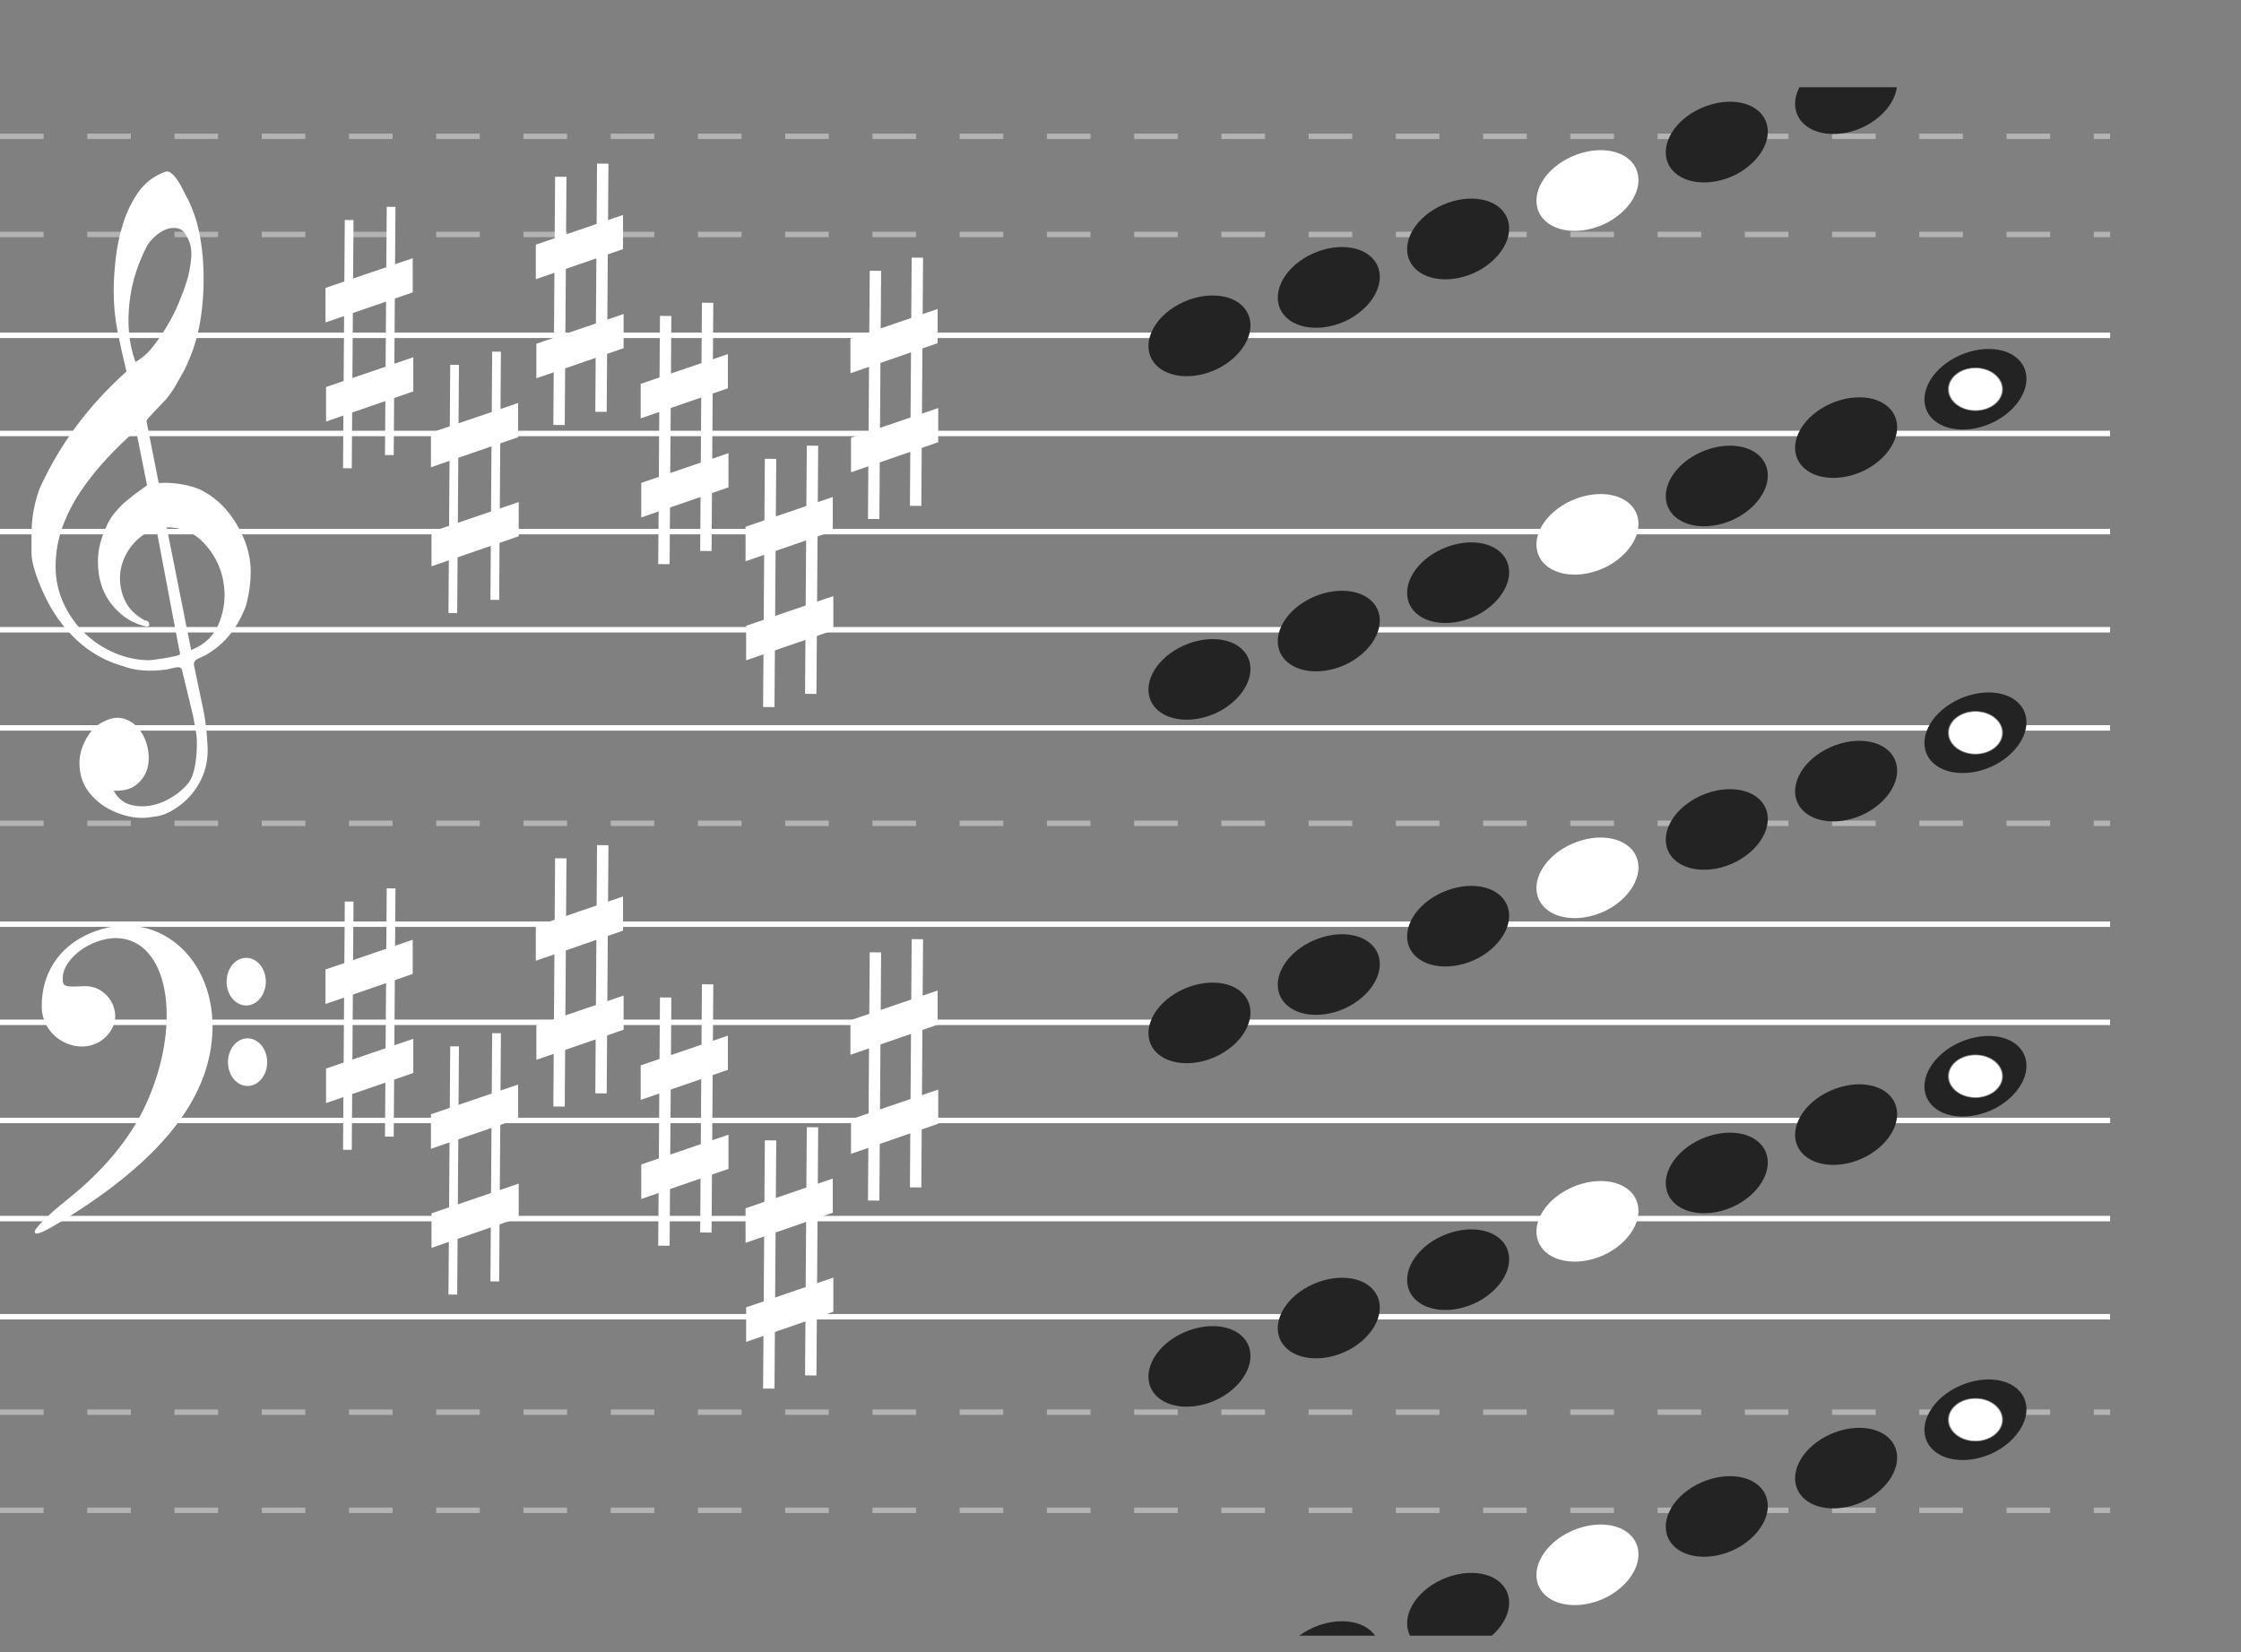 <svg width="411" height="303" viewBox="0 0 411 303" fill="none" xmlns="http://www.w3.org/2000/svg">
<rect x="0" y="0" width="411" height="303" fill="#808080" stroke="none"/>
<line y1="25" x2="387" y2="25" stroke="white" stroke-opacity="0.4" stroke-dasharray="8 8"/>
<line y1="43" x2="387" y2="43" stroke="white" stroke-opacity="0.4" stroke-dasharray="8 8"/>
<path d="M0 61.5H387" stroke="white"/>
<path d="M0 79.5H387" stroke="white"/>
<path d="M0 97.5H387" stroke="white"/>
<path d="M0 115.5H387" stroke="white"/>
<path d="M0 133.5H387" stroke="white"/>
<line x1="4.2447e-08" y1="151" x2="387" y2="151" stroke="white" stroke-opacity="0.4" stroke-dasharray="8 8"/>
<path d="M0 169.5H387" stroke="white"/>
<path d="M0 187.5H387" stroke="white"/>
<path d="M0 205.5H387" stroke="white"/>
<path d="M0 223.5H387" stroke="white"/>
<path d="M0 241.5H387" stroke="white"/>
<line x1="4.2447e-08" y1="259" x2="387" y2="259" stroke="white" stroke-opacity="0.4" stroke-dasharray="8 8"/>
<line x1="4.2447e-08" y1="277" x2="387" y2="277" stroke="white" stroke-opacity="0.4" stroke-dasharray="8 8"/>
<path d="M28.663 96.938C26.878 97.542 25.403 98.562 24.238 99.999C23.073 101.435 22.363 103.004 22.108 104.705C21.853 106.406 22.062 108.088 22.736 109.751C23.41 111.414 24.675 112.756 26.532 113.777C26.969 113.777 27.242 113.966 27.352 114.344C27.461 114.721 27.297 114.91 26.86 114.91C25.076 114.533 23.51 113.758 22.162 112.586C19.649 110.431 18.266 107.654 18.011 104.252C17.865 102.551 18.02 100.907 18.475 99.319C18.93 97.731 19.558 96.276 20.36 94.953C21.343 93.555 22.508 92.345 23.856 91.325C23.928 91.249 24.138 91.079 24.484 90.814C24.83 90.55 25.167 90.304 25.494 90.077C25.822 89.851 26.314 89.491 26.969 89L24.948 78.908C23.164 80.457 21.398 82.168 19.65 84.038C17.901 85.91 16.317 87.885 14.897 89.964C13.477 92.043 12.339 94.245 11.483 96.569C10.627 98.894 10.199 101.341 10.199 103.912C10.199 106.293 10.682 108.532 11.647 110.63C12.612 112.728 13.896 114.552 15.498 116.101C17.1 117.651 18.948 118.87 21.043 119.759C23.137 120.647 25.258 121.091 27.406 121.091C27.48 121.091 27.816 121.053 28.417 120.977C29.018 120.902 29.655 120.808 30.329 120.694C31.003 120.581 31.622 120.458 32.186 120.325C32.75 120.193 33.033 120.051 33.033 119.9L32.705 118.313C31.285 110.866 29.937 103.741 28.663 96.938ZM30.575 96.711L35.054 119.22C37.64 118.199 39.387 116.451 40.298 113.975C41.209 111.5 41.417 108.986 40.926 106.435C40.434 103.883 39.278 101.624 37.457 99.659C35.637 97.693 33.342 96.711 30.575 96.711ZM24.839 66.378C25.968 65.772 27.015 64.866 27.98 63.656C28.945 62.447 29.837 61.152 30.657 59.772C31.476 58.393 32.186 56.985 32.787 55.548C33.388 54.112 33.87 52.808 34.234 51.636C34.635 50.389 34.908 48.99 35.054 47.441C35.2 45.891 34.963 44.587 34.344 43.528C33.907 42.584 33.334 42.036 32.623 41.884C31.913 41.733 31.203 41.789 30.493 42.054C29.783 42.319 29.109 42.744 28.471 43.33C27.834 43.916 27.37 44.435 27.079 44.889C26.277 46.363 25.576 48.007 24.976 49.822C24.375 51.636 23.965 53.517 23.747 55.464C23.528 57.41 23.501 59.281 23.665 61.077C23.828 62.872 24.22 64.639 24.839 66.378ZM23.2 68.135C22.581 65.641 22.035 63.193 21.561 60.792C21.088 58.393 20.851 55.926 20.851 53.394C20.851 51.542 20.979 49.51 21.234 47.299C21.489 45.088 21.953 42.933 22.627 40.835C23.3 38.737 24.229 36.857 25.413 35.194C26.596 33.53 28.171 32.321 30.138 31.565C30.32 31.49 30.502 31.452 30.684 31.452C30.939 31.452 31.239 31.603 31.585 31.905C31.931 32.208 32.295 32.652 32.678 33.238C33.06 33.824 33.397 34.428 33.688 35.052C33.979 35.675 34.198 36.101 34.344 36.328C35.327 38.256 36.046 40.306 36.502 42.479C36.957 44.653 37.221 46.817 37.294 48.971C37.439 52.222 37.266 55.435 36.775 58.61C36.283 61.785 35.291 64.885 33.797 67.908C33.288 68.816 32.769 69.732 32.241 70.658C31.713 71.585 31.085 72.482 30.356 73.351C30.211 73.503 29.947 73.777 29.564 74.173C29.181 74.57 28.79 74.977 28.389 75.392C27.989 75.808 27.634 76.196 27.324 76.554C27.015 76.914 26.86 77.131 26.86 77.207L29.099 88.546C29.114 88.621 30.22 88.546 30.22 88.546C32.357 88.574 34.619 88.933 36.584 89.737C38.477 90.644 40.107 91.891 41.473 93.479C42.838 95.067 43.93 96.853 44.75 98.837C45.569 100.821 45.979 102.834 45.979 104.875C45.979 106.916 45.687 108.995 45.105 111.112C43.612 115.119 41.227 118.086 37.949 120.013C37.585 120.24 37.066 120.496 36.392 120.779C35.719 121.062 35.455 121.507 35.6 122.111C36.474 126.23 37.066 129.063 37.376 130.616C37.685 132.168 37.913 134.172 38.058 136.626C38.204 138.973 37.812 141.083 36.884 142.972C35.955 144.868 34.708 146.407 33.142 147.595C31.576 148.789 30.147 149.483 28.854 149.698C27.561 149.906 26.678 150.006 26.205 150.006C24.566 150.006 22.963 149.684 21.398 149.04C19.467 148.289 17.847 147.137 16.536 145.584C15.225 144.031 14.569 142.142 14.569 139.917C14.569 138.515 14.961 137.077 15.744 135.603C16.527 134.129 17.556 133.07 18.83 132.433C20.25 131.675 21.534 131.467 22.681 131.803C23.828 132.147 24.775 132.791 25.522 133.735C26.268 134.68 26.787 135.825 27.079 137.163C27.37 138.508 27.352 139.76 27.024 140.933C26.696 142.107 26.032 143.101 25.03 143.91C24.029 144.725 22.636 145.09 20.851 145.019C21.58 146.378 22.599 147.237 23.91 147.595C25.221 147.959 26.569 147.981 27.952 147.68C29.337 147.38 30.638 146.822 31.858 146.006C33.078 145.198 34.035 144.318 34.726 143.373C35.163 142.693 35.491 141.806 35.71 140.711C35.928 139.61 36.056 138.472 36.092 137.277C36.128 136.089 36.092 135.159 35.983 134.501C35.873 133.835 35.691 132.805 35.436 131.41C34.344 126.838 33.652 123.961 33.36 122.788C33.215 122.414 32.823 122.291 32.186 122.423C31.549 122.556 31.012 122.679 30.575 122.788C27.443 123.21 24.821 123.017 22.709 122.225C19.431 121.318 16.545 119.701 14.05 117.377C11.556 115.053 9.553 112.237 8.042 108.929C6.53 105.622 5.775 103.108 5.775 101.388C5.775 99.669 5.775 98.582 5.775 98.128C5.775 95.067 6.285 92.194 7.304 89.51C9.234 85.314 11.52 81.459 14.16 77.944C16.8 74.429 19.813 71.159 23.2 68.135Z" fill="white"/>
<path d="M49.003 194.808C49.003 197.22 47.391 199.175 45.404 199.175C43.416 199.175 41.805 197.22 41.805 194.808C41.805 192.396 43.416 190.441 45.404 190.441C47.391 190.441 49.003 192.396 49.003 194.808ZM48.754 180.042C48.754 182.454 47.143 184.409 45.155 184.409C43.168 184.409 41.556 182.454 41.556 180.042C41.556 177.63 43.168 175.675 45.155 175.675C47.143 175.675 48.754 177.63 48.754 180.042ZM6.368 225.885C6.368 225.261 8.96 222.695 12.128 220.182C18.939 214.778 23.857 208.867 26.718 202.646C33.279 188.379 31.2 173.504 22.457 172.146C17.621 171.394 11.498 175.482 11.498 179.461C11.498 180.938 11.824 181.057 15.369 180.873C19.707 180.649 22.642 185.54 20.295 189.082C16.585 194.678 7.651 191.463 7.651 184.532C7.651 178.458 10.842 173.623 16.459 171.189C28.479 165.98 39.92 175.583 38.918 190.04C38.097 201.89 29.19 212.956 11.899 223.611C7.797 226.139 6.368 226.726 6.368 225.885Z" fill="white"/>
<path fill-rule="evenodd" clip-rule="evenodd" d="M62.912 85.871L63.233 40.346L64.835 40.359L64.515 85.884L62.912 85.871Z" fill="white"/>
<path d="M59.799 70.975L75.796 65.523L75.796 71.793L59.799 77.311L59.799 70.975Z" fill="white"/>
<path fill-rule="evenodd" clip-rule="evenodd" d="M70.606 83.457L70.926 37.932L72.529 37.945L72.208 83.47L70.606 83.457Z" fill="white"/>
<path d="M59.696 52.806L75.693 47.354L75.693 53.624L59.696 59.142L59.696 52.806Z" fill="white"/>
<path fill-rule="evenodd" clip-rule="evenodd" d="M82.249 112.427L82.57 66.902L84.173 66.915L83.852 112.44L82.249 112.427Z" fill="white"/>
<path d="M79.136 97.531L95.133 92.079L95.133 98.349L79.136 103.867L79.136 97.531Z" fill="white"/>
<path fill-rule="evenodd" clip-rule="evenodd" d="M89.943 110.013L90.264 64.489L91.867 64.502L91.546 110.026L89.943 110.013Z" fill="white"/>
<path d="M79.033 79.362L95.03 73.91L95.03 80.18L79.033 85.698L79.033 79.362Z" fill="white"/>
<path fill-rule="evenodd" clip-rule="evenodd" d="M101.484 77.939L101.805 32.414L103.894 32.431L103.573 77.956L101.484 77.939Z" fill="white"/>
<path d="M98.371 63.042L114.368 57.591L114.368 63.861L98.371 69.379L98.371 63.042Z" fill="white"/>
<path fill-rule="evenodd" clip-rule="evenodd" d="M109.178 75.525L109.498 30L111.588 30.017L111.267 75.542L109.178 75.525Z" fill="white"/>
<path d="M98.267 44.874L114.265 39.422L114.265 45.692L98.267 51.211L98.267 44.874Z" fill="white"/>
<path fill-rule="evenodd" clip-rule="evenodd" d="M120.718 103.46L121.039 57.936L123.128 57.953L122.807 103.477L120.718 103.46Z" fill="white"/>
<path d="M117.605 88.564L133.602 83.112L133.602 89.382L117.605 94.9L117.605 88.564Z" fill="white"/>
<path fill-rule="evenodd" clip-rule="evenodd" d="M128.412 101.046L128.732 55.522L130.821 55.539L130.501 101.063L128.412 101.046Z" fill="white"/>
<path d="M117.501 70.395L133.498 64.944L133.498 71.214L117.501 76.732L117.501 70.395Z" fill="white"/>
<path fill-rule="evenodd" clip-rule="evenodd" d="M139.952 129.671L140.272 84.146L142.362 84.163L142.041 129.688L139.952 129.671Z" fill="white"/>
<path d="M136.839 114.774L152.836 109.323L152.836 115.593L136.839 121.111L136.839 114.774Z" fill="white"/>
<path fill-rule="evenodd" clip-rule="evenodd" d="M147.646 127.256L147.966 81.732L150.056 81.749L149.735 127.274L147.646 127.256Z" fill="white"/>
<path d="M136.735 96.606L152.732 91.154L152.732 97.424L136.735 102.942L136.735 96.606Z" fill="white"/>
<path fill-rule="evenodd" clip-rule="evenodd" d="M159.186 95.183L159.507 49.658L161.596 49.675L161.276 95.2L159.186 95.183Z" fill="white"/>
<path d="M156.074 80.286L172.071 74.835L172.071 81.105L156.074 86.623L156.074 80.286Z" fill="white"/>
<path fill-rule="evenodd" clip-rule="evenodd" d="M166.88 92.769L167.201 47.244L169.29 47.261L168.969 92.786L166.88 92.769Z" fill="white"/>
<path d="M155.97 62.118L171.967 56.666L171.967 62.936L155.97 68.454L155.97 62.118Z" fill="white"/>
<path fill-rule="evenodd" clip-rule="evenodd" d="M62.912 210.871L63.233 165.346L64.835 165.359L64.515 210.884L62.912 210.871Z" fill="white"/>
<path d="M59.799 195.975L75.796 190.523L75.796 196.793L59.799 202.311L59.799 195.975Z" fill="white"/>
<path fill-rule="evenodd" clip-rule="evenodd" d="M70.606 208.457L70.926 162.932L72.529 162.945L72.208 208.47L70.606 208.457Z" fill="white"/>
<path d="M59.696 177.806L75.693 172.354L75.693 178.624L59.696 184.142L59.696 177.806Z" fill="white"/>
<path fill-rule="evenodd" clip-rule="evenodd" d="M82.249 237.427L82.57 191.902L84.173 191.915L83.852 237.44L82.249 237.427Z" fill="white"/>
<path d="M79.136 222.531L95.133 217.079L95.133 223.349L79.136 228.867L79.136 222.531Z" fill="white"/>
<path fill-rule="evenodd" clip-rule="evenodd" d="M89.943 235.013L90.264 189.489L91.867 189.502L91.546 235.026L89.943 235.013Z" fill="white"/>
<path d="M79.033 204.362L95.03 198.91L95.03 205.18L79.033 210.699L79.033 204.362Z" fill="white"/>
<path fill-rule="evenodd" clip-rule="evenodd" d="M101.484 202.939L101.805 157.414L103.894 157.431L103.573 202.956L101.484 202.939Z" fill="white"/>
<path d="M98.371 188.042L114.368 182.591L114.368 188.861L98.371 194.379L98.371 188.042Z" fill="white"/>
<path fill-rule="evenodd" clip-rule="evenodd" d="M109.178 200.525L109.498 155L111.588 155.017L111.267 200.542L109.178 200.525Z" fill="white"/>
<path d="M98.267 169.874L114.265 164.422L114.265 170.692L98.267 176.21L98.267 169.874Z" fill="white"/>
<path fill-rule="evenodd" clip-rule="evenodd" d="M120.718 228.46L121.039 182.936L123.128 182.953L122.807 228.477L120.718 228.46Z" fill="white"/>
<path d="M117.605 213.564L133.602 208.112L133.602 214.382L117.605 219.9L117.605 213.564Z" fill="white"/>
<path fill-rule="evenodd" clip-rule="evenodd" d="M128.412 226.046L128.732 180.522L130.821 180.539L130.501 226.063L128.412 226.046Z" fill="white"/>
<path d="M117.501 195.396L133.498 189.944L133.498 196.214L117.501 201.732L117.501 195.396Z" fill="white"/>
<path fill-rule="evenodd" clip-rule="evenodd" d="M139.952 254.671L140.272 209.146L142.362 209.163L142.041 254.688L139.952 254.671Z" fill="white"/>
<path d="M136.839 239.774L152.836 234.323L152.836 240.593L136.839 246.111L136.839 239.774Z" fill="white"/>
<path fill-rule="evenodd" clip-rule="evenodd" d="M147.646 252.256L147.966 206.732L150.056 206.749L149.735 252.274L147.646 252.256Z" fill="white"/>
<path d="M136.735 221.606L152.732 216.154L152.732 222.424L136.735 227.942L136.735 221.606Z" fill="white"/>
<path fill-rule="evenodd" clip-rule="evenodd" d="M159.186 220.183L159.507 174.658L161.596 174.675L161.276 220.2L159.186 220.183Z" fill="white"/>
<path d="M156.074 205.286L172.071 199.834L172.071 206.105L156.074 211.623L156.074 205.286Z" fill="white"/>
<path fill-rule="evenodd" clip-rule="evenodd" d="M166.88 217.769L167.201 172.244L169.29 172.261L168.969 217.786L166.88 217.769Z" fill="white"/>
<path d="M155.97 187.118L171.967 181.666L171.967 187.936L155.97 193.454L155.97 187.118Z" fill="white"/>
<g clip-path="url(#clip0_25_9978)">
<path d="M211.396 66.158C209.333 62.923 211.544 58.274 216.26 55.78C220.977 53.287 226.504 53.759 228.568 56.993C230.631 60.228 228.42 64.877 223.704 67.438C218.987 69.932 213.46 69.392 211.396 66.158Z" fill="#232323"/>
<path d="M235.116 57.273C233.052 54.039 235.263 49.389 239.98 46.896C244.696 44.402 250.223 44.874 252.287 48.109C254.35 51.343 252.14 55.993 247.423 58.554C242.706 61.047 237.179 60.508 235.116 57.273Z" fill="#232323"/>
<path d="M258.835 48.389C256.772 45.154 258.983 40.505 263.699 38.011C268.416 35.518 273.943 35.99 276.006 39.224C278.07 42.459 275.859 47.108 271.142 49.669C266.426 52.163 260.899 51.623 258.835 48.389Z" fill="#232323"/>
<path d="M282.555 39.504C280.491 36.27 282.702 31.62 287.419 29.126C292.135 26.633 297.662 27.105 299.726 30.339C301.789 33.574 299.579 38.224 294.862 40.785C290.145 43.278 284.618 42.739 282.555 39.504Z" fill="white"/>
<path d="M306.274 30.62C304.211 27.385 306.421 22.735 311.138 20.242C315.855 17.749 321.382 18.22 323.445 21.455C325.509 24.689 323.298 29.339 318.581 31.9C313.865 34.393 308.338 33.854 306.274 30.62Z" fill="#232323"/>
<path d="M329.994 21.735C327.93 18.5 330.141 13.851 334.858 11.357C339.574 8.864 345.101 9.336 347.165 12.57C349.228 15.805 347.018 20.454 342.301 23.015C337.584 25.509 332.057 24.969 329.994 21.735Z" fill="#232323"/>
<path d="M353.713 12.85C351.65 9.616 353.86 4.966 358.577 2.473C363.294 -0.021 368.821 0.451 370.884 3.686C372.948 6.92 370.737 11.57 366.02 14.131C361.304 16.624 355.777 16.085 353.713 12.85Z" fill="white"/>
<path d="M211.396 129.163C209.333 125.933 211.544 121.292 216.26 118.802C220.977 116.313 226.504 116.784 228.568 120.013C230.631 123.242 228.42 127.884 223.704 130.441C218.987 132.93 213.46 132.392 211.396 129.163Z" fill="#232323"/>
<path d="M235.116 120.293C233.052 117.064 235.263 112.422 239.98 109.933C244.696 107.444 250.223 107.915 252.287 111.144C254.35 114.373 252.14 119.015 247.423 121.571C242.706 124.06 237.179 123.522 235.116 120.293Z" fill="#232323"/>
<path d="M258.835 111.424C256.772 108.194 258.983 103.553 263.699 101.063C268.416 98.574 273.943 99.045 276.006 102.274C278.07 105.503 275.859 110.145 271.142 112.702C266.426 115.191 260.899 114.653 258.835 111.424Z" fill="#232323"/>
<path d="M282.555 102.554C280.491 99.325 282.702 94.683 287.419 92.194C292.135 89.705 297.662 90.176 299.726 93.405C301.789 96.634 299.579 101.276 294.862 103.832C290.145 106.321 284.618 105.783 282.555 102.554Z" fill="white"/>
<path d="M306.274 93.684C304.211 90.455 306.421 85.813 311.138 83.324C315.855 80.835 321.382 81.306 323.445 84.535C325.509 87.764 323.298 92.406 318.581 94.963C313.865 97.452 308.338 96.913 306.274 93.684Z" fill="#232323"/>
<path d="M329.994 84.815C327.93 81.586 330.141 76.944 334.858 74.455C339.574 71.966 345.101 72.437 347.165 75.666C349.228 78.895 347.018 83.537 342.301 86.093C337.584 88.582 332.057 88.044 329.994 84.815Z" fill="#232323"/>
<path d="M353.713 75.945C351.65 72.716 353.86 68.074 358.577 65.585C363.294 63.096 368.821 63.567 370.884 66.796C372.948 70.025 370.737 74.667 366.02 77.223C361.304 79.713 355.777 79.174 353.713 75.945Z" fill="url(#paint0_radial_25_9978)"/>
<path d="M211.396 192.163C209.333 188.933 211.544 184.292 216.26 181.802C220.977 179.313 226.504 179.784 228.568 183.013C230.631 186.242 228.42 190.884 223.704 193.441C218.987 195.93 213.46 195.392 211.396 192.163Z" fill="#232323"/>
<path d="M235.116 183.293C233.052 180.064 235.263 175.422 239.98 172.933C244.696 170.444 250.223 170.915 252.287 174.144C254.35 177.373 252.14 182.015 247.423 184.571C242.706 187.06 237.179 186.522 235.116 183.293Z" fill="#232323"/>
<path d="M258.835 174.424C256.772 171.194 258.983 166.553 263.699 164.063C268.416 161.574 273.943 162.045 276.006 165.274C278.07 168.503 275.859 173.145 271.142 175.702C266.426 178.191 260.899 177.653 258.835 174.424Z" fill="#232323"/>
<path d="M282.555 165.554C280.491 162.325 282.702 157.683 287.419 155.194C292.135 152.705 297.662 153.176 299.726 156.405C301.789 159.634 299.579 164.276 294.862 166.832C290.145 169.321 284.618 168.783 282.555 165.554Z" fill="white"/>
<path d="M306.274 156.684C304.211 153.455 306.421 148.813 311.138 146.324C315.855 143.835 321.382 144.306 323.445 147.535C325.509 150.764 323.298 155.406 318.581 157.962C313.865 160.452 308.338 159.913 306.274 156.684Z" fill="#232323"/>
<path d="M329.994 147.815C327.93 144.586 330.141 139.944 334.858 137.455C339.574 134.966 345.101 135.437 347.165 138.666C349.228 141.895 347.018 146.537 342.301 149.093C337.584 151.582 332.057 151.044 329.994 147.815Z" fill="#232323"/>
<path d="M353.713 138.945C351.65 135.716 353.86 131.074 358.577 128.585C363.294 126.096 368.821 126.567 370.884 129.796C372.948 133.025 370.737 137.667 366.02 140.223C361.304 142.713 355.777 142.174 353.713 138.945Z" fill="url(#paint1_radial_25_9978)"/>
<path d="M211.396 255.163C209.333 251.933 211.544 247.292 216.26 244.802C220.977 242.313 226.504 242.784 228.568 246.013C230.631 249.242 228.42 253.884 223.704 256.441C218.987 258.93 213.46 258.392 211.396 255.163Z" fill="#232323"/>
<path d="M235.116 246.293C233.052 243.064 235.263 238.422 239.98 235.933C244.696 233.444 250.223 233.915 252.287 237.144C254.35 240.373 252.14 245.015 247.423 247.571C242.706 250.06 237.179 249.522 235.116 246.293Z" fill="#232323"/>
<path d="M258.835 237.424C256.772 234.194 258.983 229.553 263.699 227.063C268.416 224.574 273.943 225.045 276.006 228.274C278.07 231.503 275.859 236.145 271.142 238.702C266.426 241.191 260.899 240.653 258.835 237.424Z" fill="#232323"/>
<path d="M282.555 228.554C280.491 225.325 282.702 220.683 287.419 218.194C292.135 215.705 297.662 216.176 299.726 219.405C301.789 222.634 299.579 227.276 294.862 229.832C290.145 232.321 284.618 231.783 282.555 228.554Z" fill="white"/>
<path d="M306.274 219.684C304.211 216.455 306.421 211.813 311.138 209.324C315.855 206.835 321.382 207.306 323.445 210.535C325.509 213.764 323.298 218.406 318.581 220.962C313.865 223.452 308.338 222.913 306.274 219.684Z" fill="#232323"/>
<path d="M329.994 210.815C327.93 207.586 330.141 202.944 334.858 200.455C339.574 197.966 345.101 198.437 347.165 201.666C349.228 204.895 347.018 209.537 342.301 212.093C337.584 214.582 332.057 214.044 329.994 210.815Z" fill="#232323"/>
<path d="M353.713 201.945C351.65 198.716 353.86 194.074 358.577 191.585C363.294 189.096 368.821 189.567 370.884 192.796C372.948 196.025 370.737 200.667 366.02 203.223C361.304 205.713 355.777 205.174 353.713 201.945Z" fill="url(#paint2_radial_25_9978)"/>
<path d="M235.116 309.293C233.052 306.064 235.263 301.422 239.98 298.933C244.696 296.444 250.223 296.915 252.287 300.144C254.35 303.373 252.14 308.015 247.423 310.571C242.706 313.06 237.179 312.522 235.116 309.293Z" fill="#232323"/>
<path d="M258.835 300.424C256.772 297.194 258.983 292.553 263.699 290.063C268.416 287.574 273.943 288.045 276.006 291.274C278.07 294.503 275.859 299.145 271.142 301.702C266.426 304.191 260.899 303.653 258.835 300.424Z" fill="#232323"/>
<path d="M282.555 291.554C280.491 288.325 282.702 283.683 287.419 281.194C292.135 278.705 297.662 279.176 299.726 282.405C301.789 285.634 299.579 290.276 294.862 292.832C290.145 295.321 284.618 294.783 282.555 291.554Z" fill="white"/>
<path d="M306.274 282.684C304.211 279.455 306.421 274.813 311.138 272.324C315.855 269.835 321.382 270.306 323.445 273.535C325.509 276.764 323.298 281.406 318.581 283.962C313.865 286.452 308.338 285.913 306.274 282.684Z" fill="#232323"/>
<path d="M329.994 273.815C327.93 270.586 330.141 265.944 334.858 263.455C339.574 260.966 345.101 261.437 347.165 264.666C349.228 267.895 347.018 272.537 342.301 275.093C337.584 277.582 332.057 277.044 329.994 273.815Z" fill="#232323"/>
<path d="M353.713 264.945C351.65 261.716 353.86 257.074 358.577 254.585C363.294 252.096 368.821 252.567 370.884 255.796C372.948 259.025 370.737 263.667 366.02 266.223C361.304 268.713 355.777 268.174 353.713 264.945Z" fill="url(#paint3_radial_25_9978)"/>
</g>
<defs>
<radialGradient id="paint0_radial_25_9978" cx="0" cy="0" r="1" gradientUnits="userSpaceOnUse" gradientTransform="translate(362.299 71.391) rotate(90) scale(7.391 9.36)">
<stop offset="0.51" stop-color="white"/>
<stop offset="0.547" stop-color="#232323"/>
</radialGradient>
<radialGradient id="paint1_radial_25_9978" cx="0" cy="0" r="1" gradientUnits="userSpaceOnUse" gradientTransform="translate(362.299 134.391) rotate(90) scale(7.391 9.36)">
<stop offset="0.51" stop-color="white"/>
<stop offset="0.547" stop-color="#232323"/>
</radialGradient>
<radialGradient id="paint2_radial_25_9978" cx="0" cy="0" r="1" gradientUnits="userSpaceOnUse" gradientTransform="translate(362.299 197.391) rotate(90) scale(7.391 9.36)">
<stop offset="0.51" stop-color="white"/>
<stop offset="0.547" stop-color="#232323"/>
</radialGradient>
<radialGradient id="paint3_radial_25_9978" cx="0" cy="0" r="1" gradientUnits="userSpaceOnUse" gradientTransform="translate(362.299 260.391) rotate(90) scale(7.391 9.36)">
<stop offset="0.51" stop-color="white"/>
<stop offset="0.547" stop-color="#232323"/>
</radialGradient>
<clipPath id="clip0_25_9978">
<rect width="174" height="284" fill="white" transform="translate(208 16)"/>
</clipPath>
</defs>
</svg>
